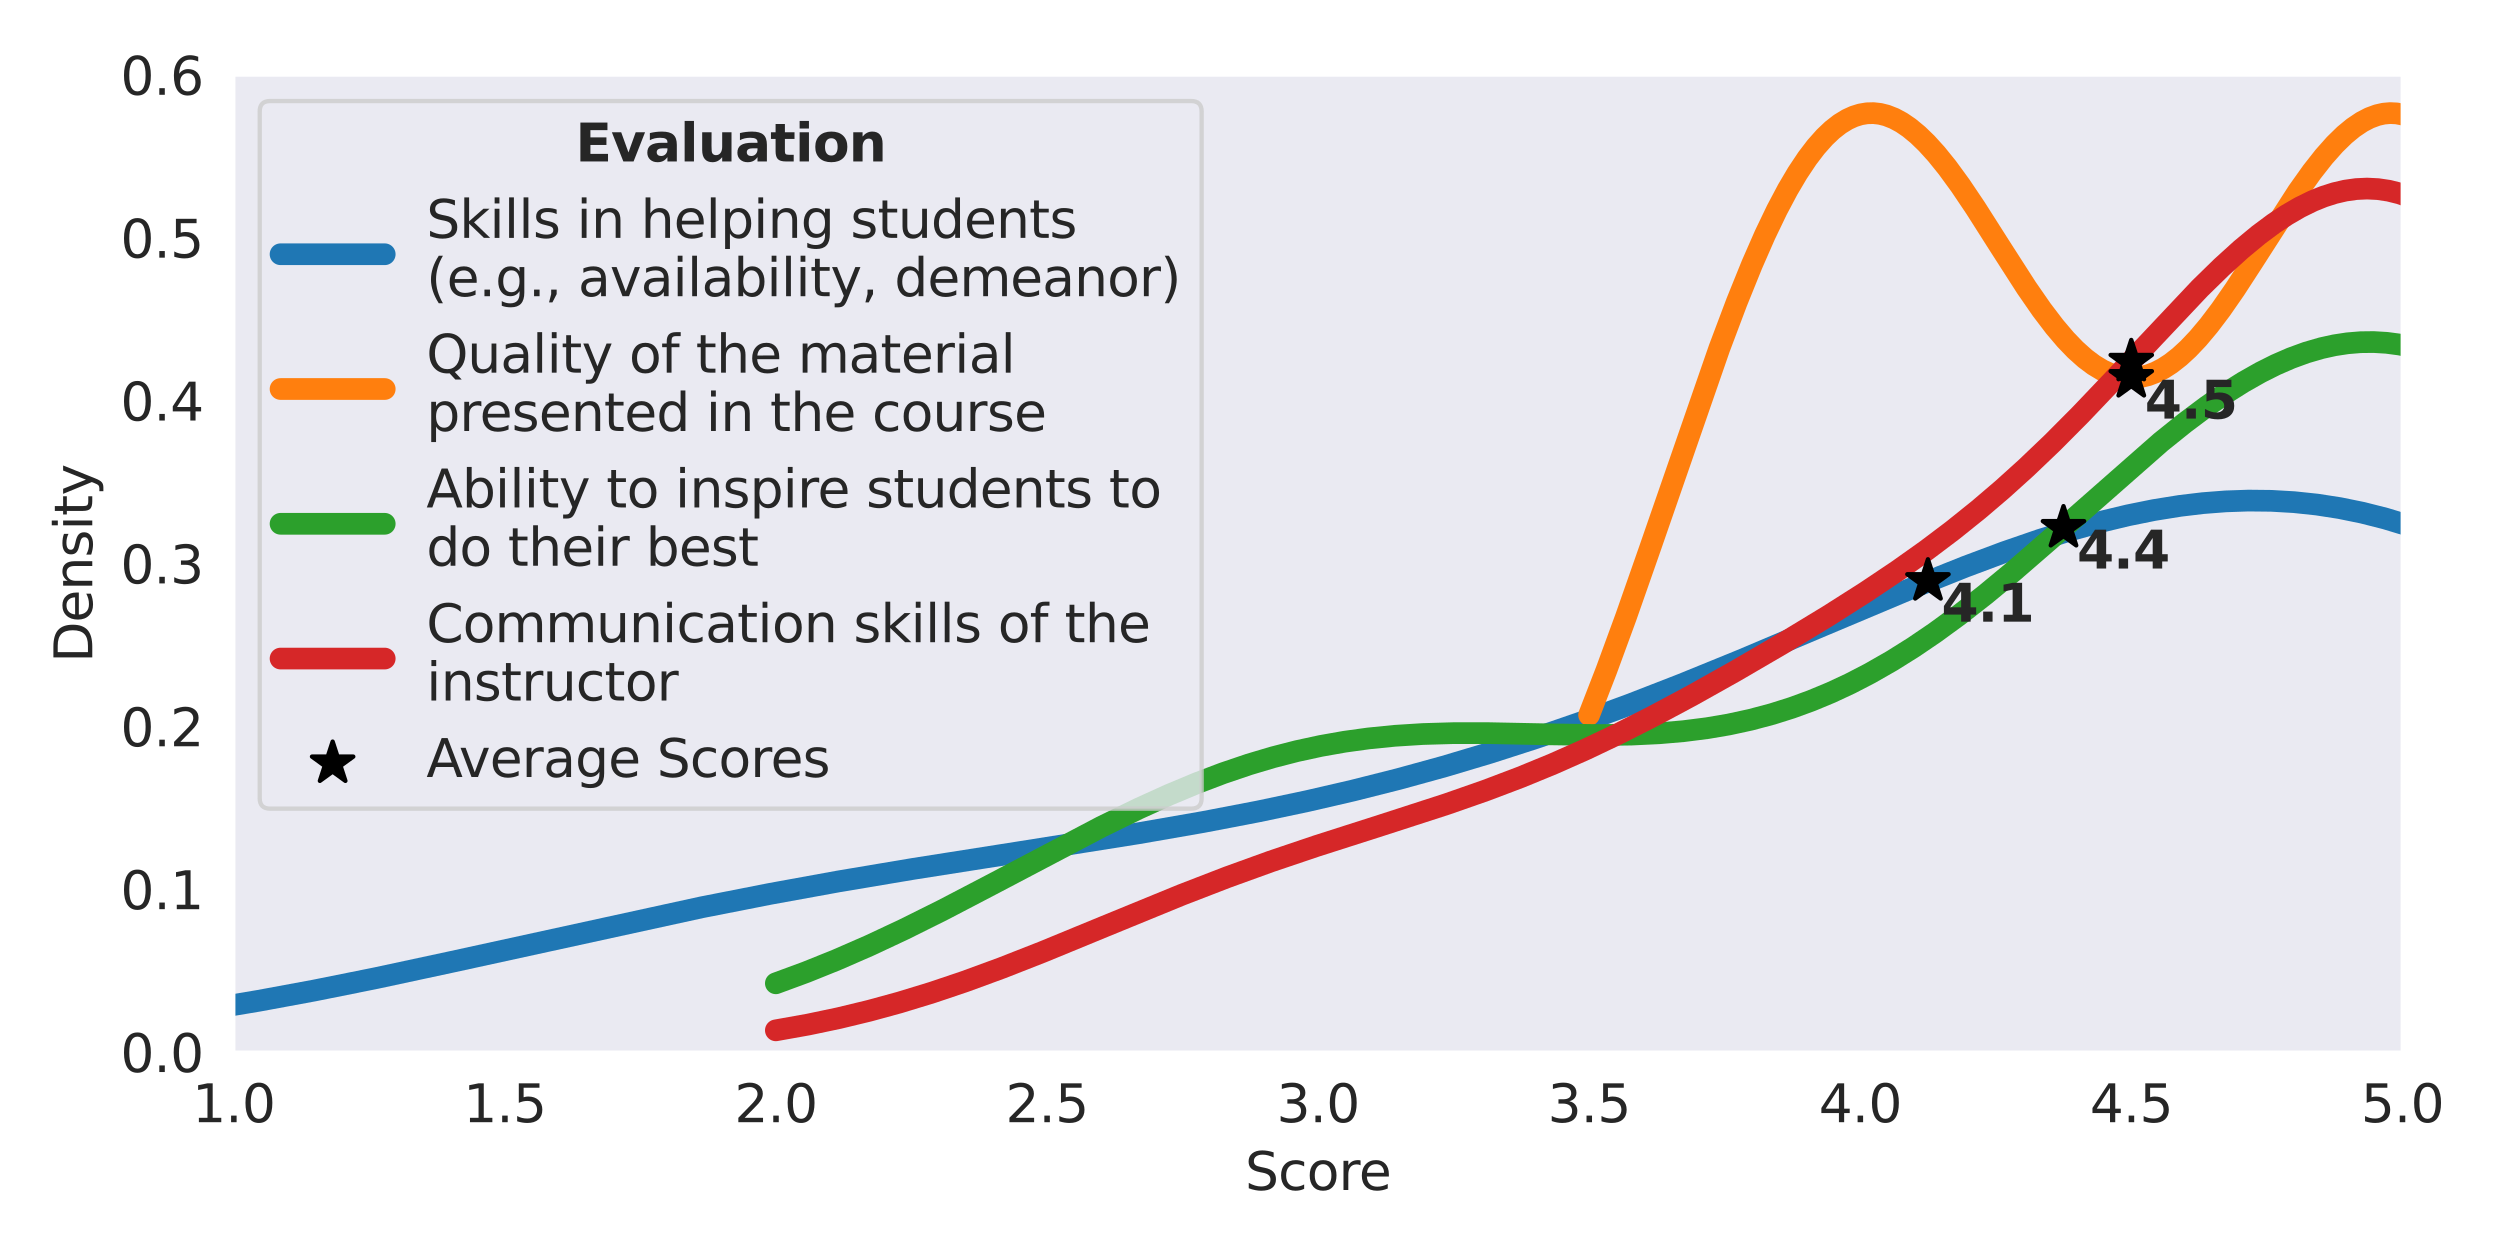 <?xml version="1.0" encoding="utf-8" standalone="no"?>
<!DOCTYPE svg PUBLIC "-//W3C//DTD SVG 1.1//EN"
  "http://www.w3.org/Graphics/SVG/1.1/DTD/svg11.dtd">
<svg xmlns:xlink="http://www.w3.org/1999/xlink" width="576pt" height="288pt" viewBox="0 0 576 288" xmlns="http://www.w3.org/2000/svg" version="1.1">
 <defs>
  <style type="text/css">*{stroke-linejoin: round; stroke-linecap: butt}</style>
 </defs>
 <g id="figure_1">
  <g id="patch_1">
   <path d="M 0 288 
L 576 288 
L 576 0 
L 0 0 
z
" style="fill: #ffffff"/>
  </g>
  <g id="axes_1">
   <g id="patch_2">
    <path d="M 53.84 242.44 
L 553.5 242.44 
L 553.5 17.28 
L 53.84 17.28 
z
" style="fill: #eaeaf2"/>
   </g>
   <g id="line2d_1">
    <path d="M -1 238.465 
L 11.639 237.283 
L 23.643 235.94 
L 35.647 234.375 
L 47.651 232.583 
L 59.654 230.573 
L 72.408 228.216 
L 86.663 225.352 
L 103.919 221.647 
L 161.687 209.038 
L 177.442 205.943 
L 193.197 203.078 
L 210.453 200.179 
L 234.46 196.405 
L 262.219 192 
L 277.224 189.386 
L 289.978 186.94 
L 301.232 184.565 
L 311.735 182.137 
L 322.238 179.485 
L 332.742 176.595 
L 343.245 173.459 
L 353.749 170.077 
L 364.252 166.454 
L 375.506 162.322 
L 387.509 157.658 
L 401.014 152.153 
L 419.77 144.232 
L 441.527 135.077 
L 452.78 130.582 
L 461.783 127.214 
L 470.036 124.368 
L 477.538 122.03 
L 484.29 120.166 
L 490.292 118.726 
L 496.294 117.513 
L 502.296 116.549 
L 507.548 115.923 
L 512.799 115.515 
L 518.051 115.334 
L 523.303 115.391 
L 528.555 115.695 
L 533.806 116.25 
L 539.058 117.063 
L 544.31 118.135 
L 549.561 119.467 
L 554.813 121.058 
L 560.065 122.904 
L 565.316 124.998 
L 570.568 127.332 
L 575.82 129.896 
L 577 130.503 
L 577 130.503 
" clip-path="url(#p5e542a7a51)" style="fill: none; stroke: #1f77b4; stroke-width: 5; stroke-linecap: round"/>
   </g>
   <g id="line2d_2">
    <path d="M 366.127 164.726 
L 370.129 154.401 
L 374.63 142.126 
L 380.132 126.426 
L 396.137 80.251 
L 400.138 69.63 
L 403.64 60.972 
L 406.64 54.128 
L 409.391 48.392 
L 411.892 43.673 
L 414.143 39.859 
L 416.394 36.481 
L 418.394 33.858 
L 420.395 31.605 
L 422.145 29.944 
L 423.896 28.576 
L 425.647 27.504 
L 427.147 26.821 
L 428.648 26.354 
L 430.148 26.102 
L 431.648 26.063 
L 433.149 26.232 
L 434.649 26.605 
L 436.4 27.291 
L 438.151 28.237 
L 439.901 29.432 
L 441.902 31.083 
L 443.902 33.019 
L 446.153 35.505 
L 448.654 38.605 
L 451.655 42.716 
L 455.156 47.918 
L 460.658 56.567 
L 466.91 66.305 
L 470.411 71.36 
L 473.412 75.305 
L 475.913 78.249 
L 478.163 80.589 
L 480.414 82.603 
L 482.415 84.1 
L 484.415 85.303 
L 486.166 86.106 
L 487.916 86.668 
L 489.667 86.986 
L 491.418 87.057 
L 493.168 86.88 
L 494.919 86.457 
L 496.669 85.791 
L 498.42 84.887 
L 500.17 83.752 
L 502.171 82.185 
L 504.172 80.344 
L 506.422 77.97 
L 508.923 74.992 
L 511.674 71.36 
L 514.925 66.679 
L 519.177 60.132 
L 529.43 44.165 
L 532.681 39.596 
L 535.432 36.098 
L 537.933 33.279 
L 540.183 31.083 
L 542.184 29.432 
L 544.185 28.087 
L 545.935 27.177 
L 547.686 26.529 
L 549.186 26.189 
L 550.687 26.055 
L 552.187 26.129 
L 553.688 26.417 
L 555.188 26.92 
L 556.689 27.639 
L 558.439 28.754 
L 560.19 30.164 
L 561.94 31.866 
L 563.691 33.858 
L 565.691 36.481 
L 567.692 39.462 
L 569.943 43.229 
L 572.444 47.899 
L 574.944 53.045 
L 577 57.603 
L 577 57.603 
" clip-path="url(#p5e542a7a51)" style="fill: none; stroke: #ff7f0e; stroke-width: 5; stroke-linecap: round"/>
   </g>
   <g id="line2d_3">
    <path d="M 178.755 226.553 
L 185.757 223.973 
L 192.759 221.152 
L 200.262 217.879 
L 208.264 214.129 
L 217.267 209.645 
L 228.271 203.9 
L 253.779 190.482 
L 262.282 186.328 
L 269.284 183.145 
L 275.786 180.426 
L 281.788 178.149 
L 287.79 176.114 
L 293.292 174.475 
L 298.793 173.058 
L 304.295 171.866 
L 309.797 170.894 
L 315.299 170.135 
L 321.301 169.533 
L 327.803 169.122 
L 334.805 168.916 
L 342.808 168.91 
L 355.312 169.162 
L 368.316 169.36 
L 375.818 169.254 
L 382.32 168.94 
L 387.822 168.468 
L 393.324 167.772 
L 398.325 166.919 
L 403.327 165.835 
L 408.329 164.504 
L 412.83 163.082 
L 417.331 161.439 
L 421.833 159.569 
L 426.334 157.469 
L 430.836 155.137 
L 435.837 152.279 
L 440.839 149.146 
L 445.841 145.749 
L 451.342 141.731 
L 457.344 137.043 
L 463.846 131.663 
L 471.849 124.722 
L 497.857 101.857 
L 503.359 97.434 
L 508.361 93.682 
L 512.862 90.569 
L 516.863 88.047 
L 520.865 85.781 
L 524.366 84.028 
L 527.867 82.507 
L 531.368 81.229 
L 534.869 80.21 
L 537.87 79.549 
L 540.871 79.092 
L 543.872 78.843 
L 546.873 78.807 
L 549.874 78.987 
L 552.875 79.384 
L 555.876 80 
L 558.877 80.835 
L 561.878 81.887 
L 564.879 83.154 
L 567.88 84.633 
L 571.381 86.621 
L 574.882 88.882 
L 577 90.38 
L 577 90.38 
" clip-path="url(#p5e542a7a51)" style="fill: none; stroke: #2ca02c; stroke-width: 5; stroke-linecap: round"/>
   </g>
   <g id="line2d_4">
    <path d="M 178.755 237.389 
L 186.257 236.048 
L 193.26 234.577 
L 200.262 232.886 
L 207.264 230.972 
L 214.767 228.678 
L 222.269 226.149 
L 230.772 223.032 
L 240.275 219.303 
L 254.279 213.537 
L 272.285 206.157 
L 282.788 202.099 
L 292.792 198.479 
L 303.295 194.927 
L 318.3 190.126 
L 333.304 185.266 
L 342.307 182.119 
L 350.31 179.087 
L 357.812 176.005 
L 365.315 172.676 
L 372.817 169.105 
L 380.82 165.05 
L 389.823 160.232 
L 399.826 154.624 
L 410.829 148.207 
L 421.333 141.829 
L 429.835 136.422 
L 437.338 131.392 
L 443.84 126.773 
L 449.842 122.247 
L 455.844 117.431 
L 461.345 112.737 
L 466.847 107.768 
L 472.849 102.037 
L 479.351 95.497 
L 486.854 87.62 
L 506.86 66.412 
L 511.862 61.527 
L 516.363 57.444 
L 520.364 54.13 
L 523.866 51.52 
L 526.866 49.527 
L 529.867 47.782 
L 532.868 46.306 
L 535.369 45.296 
L 537.87 44.496 
L 540.371 43.915 
L 542.872 43.563 
L 545.372 43.447 
L 547.873 43.572 
L 550.374 43.943 
L 552.875 44.565 
L 555.376 45.44 
L 557.876 46.568 
L 560.377 47.949 
L 562.878 49.582 
L 565.379 51.464 
L 567.88 53.59 
L 570.881 56.456 
L 573.882 59.654 
L 577 63.313 
L 577 63.313 
" clip-path="url(#p5e542a7a51)" style="fill: none; stroke: #d62728; stroke-width: 5; stroke-linecap: round"/>
   </g>
   <g id="matplotlib.axis_1">
    <g id="xtick_1">
     <g id="text_1">
      <!-- 1.0 -->
      <g style="fill: #262626" transform="translate(44.298 258.558)scale(0.12 -0.12)">
       <defs>
        <path id="DejaVuSans-31" d="M 794 531 
L 1825 531 
L 1825 4091 
L 703 3866 
L 703 4441 
L 1819 4666 
L 2450 4666 
L 2450 531 
L 3481 531 
L 3481 0 
L 794 0 
L 794 531 
z
" transform="scale(0.016)"/>
        <path id="DejaVuSans-2e" d="M 684 794 
L 1344 794 
L 1344 0 
L 684 0 
L 684 794 
z
" transform="scale(0.016)"/>
        <path id="DejaVuSans-30" d="M 2034 4250 
Q 1547 4250 1301 3770 
Q 1056 3291 1056 2328 
Q 1056 1369 1301 889 
Q 1547 409 2034 409 
Q 2525 409 2770 889 
Q 3016 1369 3016 2328 
Q 3016 3291 2770 3770 
Q 2525 4250 2034 4250 
z
M 2034 4750 
Q 2819 4750 3233 4129 
Q 3647 3509 3647 2328 
Q 3647 1150 3233 529 
Q 2819 -91 2034 -91 
Q 1250 -91 836 529 
Q 422 1150 422 2328 
Q 422 3509 836 4129 
Q 1250 4750 2034 4750 
z
" transform="scale(0.016)"/>
       </defs>
       <use xlink:href="#DejaVuSans-31"/>
       <use xlink:href="#DejaVuSans-2e" x="63.623"/>
       <use xlink:href="#DejaVuSans-30" x="95.41"/>
      </g>
     </g>
    </g>
    <g id="xtick_2">
     <g id="text_2">
      <!-- 1.5 -->
      <g style="fill: #262626" transform="translate(106.756 258.558)scale(0.12 -0.12)">
       <defs>
        <path id="DejaVuSans-35" d="M 691 4666 
L 3169 4666 
L 3169 4134 
L 1269 4134 
L 1269 2991 
Q 1406 3038 1543 3061 
Q 1681 3084 1819 3084 
Q 2600 3084 3056 2656 
Q 3513 2228 3513 1497 
Q 3513 744 3044 326 
Q 2575 -91 1722 -91 
Q 1428 -91 1123 -41 
Q 819 9 494 109 
L 494 744 
Q 775 591 1075 516 
Q 1375 441 1709 441 
Q 2250 441 2565 725 
Q 2881 1009 2881 1497 
Q 2881 1984 2565 2268 
Q 2250 2553 1709 2553 
Q 1456 2553 1204 2497 
Q 953 2441 691 2322 
L 691 4666 
z
" transform="scale(0.016)"/>
       </defs>
       <use xlink:href="#DejaVuSans-31"/>
       <use xlink:href="#DejaVuSans-2e" x="63.623"/>
       <use xlink:href="#DejaVuSans-35" x="95.41"/>
      </g>
     </g>
    </g>
    <g id="xtick_3">
     <g id="text_3">
      <!-- 2.0 -->
      <g style="fill: #262626" transform="translate(169.213 258.558)scale(0.12 -0.12)">
       <defs>
        <path id="DejaVuSans-32" d="M 1228 531 
L 3431 531 
L 3431 0 
L 469 0 
L 469 531 
Q 828 903 1448 1529 
Q 2069 2156 2228 2338 
Q 2531 2678 2651 2914 
Q 2772 3150 2772 3378 
Q 2772 3750 2511 3984 
Q 2250 4219 1831 4219 
Q 1534 4219 1204 4116 
Q 875 4013 500 3803 
L 500 4441 
Q 881 4594 1212 4672 
Q 1544 4750 1819 4750 
Q 2544 4750 2975 4387 
Q 3406 4025 3406 3419 
Q 3406 3131 3298 2873 
Q 3191 2616 2906 2266 
Q 2828 2175 2409 1742 
Q 1991 1309 1228 531 
z
" transform="scale(0.016)"/>
       </defs>
       <use xlink:href="#DejaVuSans-32"/>
       <use xlink:href="#DejaVuSans-2e" x="63.623"/>
       <use xlink:href="#DejaVuSans-30" x="95.41"/>
      </g>
     </g>
    </g>
    <g id="xtick_4">
     <g id="text_4">
      <!-- 2.5 -->
      <g style="fill: #262626" transform="translate(231.671 258.558)scale(0.12 -0.12)">
       <use xlink:href="#DejaVuSans-32"/>
       <use xlink:href="#DejaVuSans-2e" x="63.623"/>
       <use xlink:href="#DejaVuSans-35" x="95.41"/>
      </g>
     </g>
    </g>
    <g id="xtick_5">
     <g id="text_5">
      <!-- 3.0 -->
      <g style="fill: #262626" transform="translate(294.128 258.558)scale(0.12 -0.12)">
       <defs>
        <path id="DejaVuSans-33" d="M 2597 2516 
Q 3050 2419 3304 2112 
Q 3559 1806 3559 1356 
Q 3559 666 3084 287 
Q 2609 -91 1734 -91 
Q 1441 -91 1130 -33 
Q 819 25 488 141 
L 488 750 
Q 750 597 1062 519 
Q 1375 441 1716 441 
Q 2309 441 2620 675 
Q 2931 909 2931 1356 
Q 2931 1769 2642 2001 
Q 2353 2234 1838 2234 
L 1294 2234 
L 1294 2753 
L 1863 2753 
Q 2328 2753 2575 2939 
Q 2822 3125 2822 3475 
Q 2822 3834 2567 4026 
Q 2313 4219 1838 4219 
Q 1578 4219 1281 4162 
Q 984 4106 628 3988 
L 628 4550 
Q 988 4650 1302 4700 
Q 1616 4750 1894 4750 
Q 2613 4750 3031 4423 
Q 3450 4097 3450 3541 
Q 3450 3153 3228 2886 
Q 3006 2619 2597 2516 
z
" transform="scale(0.016)"/>
       </defs>
       <use xlink:href="#DejaVuSans-33"/>
       <use xlink:href="#DejaVuSans-2e" x="63.623"/>
       <use xlink:href="#DejaVuSans-30" x="95.41"/>
      </g>
     </g>
    </g>
    <g id="xtick_6">
     <g id="text_6">
      <!-- 3.5 -->
      <g style="fill: #262626" transform="translate(356.586 258.558)scale(0.12 -0.12)">
       <use xlink:href="#DejaVuSans-33"/>
       <use xlink:href="#DejaVuSans-2e" x="63.623"/>
       <use xlink:href="#DejaVuSans-35" x="95.41"/>
      </g>
     </g>
    </g>
    <g id="xtick_7">
     <g id="text_7">
      <!-- 4.0 -->
      <g style="fill: #262626" transform="translate(419.043 258.558)scale(0.12 -0.12)">
       <defs>
        <path id="DejaVuSans-34" d="M 2419 4116 
L 825 1625 
L 2419 1625 
L 2419 4116 
z
M 2253 4666 
L 3047 4666 
L 3047 1625 
L 3713 1625 
L 3713 1100 
L 3047 1100 
L 3047 0 
L 2419 0 
L 2419 1100 
L 313 1100 
L 313 1709 
L 2253 4666 
z
" transform="scale(0.016)"/>
       </defs>
       <use xlink:href="#DejaVuSans-34"/>
       <use xlink:href="#DejaVuSans-2e" x="63.623"/>
       <use xlink:href="#DejaVuSans-30" x="95.41"/>
      </g>
     </g>
    </g>
    <g id="xtick_8">
     <g id="text_8">
      <!-- 4.5 -->
      <g style="fill: #262626" transform="translate(481.501 258.558)scale(0.12 -0.12)">
       <use xlink:href="#DejaVuSans-34"/>
       <use xlink:href="#DejaVuSans-2e" x="63.623"/>
       <use xlink:href="#DejaVuSans-35" x="95.41"/>
      </g>
     </g>
    </g>
    <g id="xtick_9">
     <g id="text_9">
      <!-- 5.0 -->
      <g style="fill: #262626" transform="translate(543.958 258.558)scale(0.12 -0.12)">
       <use xlink:href="#DejaVuSans-35"/>
       <use xlink:href="#DejaVuSans-2e" x="63.623"/>
       <use xlink:href="#DejaVuSans-30" x="95.41"/>
      </g>
     </g>
    </g>
    <g id="text_10">
     <!-- Score -->
     <g style="fill: #262626" transform="translate(286.867 274.172)scale(0.12 -0.12)">
      <defs>
       <path id="DejaVuSans-53" d="M 3425 4513 
L 3425 3897 
Q 3066 4069 2747 4153 
Q 2428 4238 2131 4238 
Q 1616 4238 1336 4038 
Q 1056 3838 1056 3469 
Q 1056 3159 1242 3001 
Q 1428 2844 1947 2747 
L 2328 2669 
Q 3034 2534 3370 2195 
Q 3706 1856 3706 1288 
Q 3706 609 3251 259 
Q 2797 -91 1919 -91 
Q 1588 -91 1214 -16 
Q 841 59 441 206 
L 441 856 
Q 825 641 1194 531 
Q 1563 422 1919 422 
Q 2459 422 2753 634 
Q 3047 847 3047 1241 
Q 3047 1584 2836 1778 
Q 2625 1972 2144 2069 
L 1759 2144 
Q 1053 2284 737 2584 
Q 422 2884 422 3419 
Q 422 4038 858 4394 
Q 1294 4750 2059 4750 
Q 2388 4750 2728 4690 
Q 3069 4631 3425 4513 
z
" transform="scale(0.016)"/>
       <path id="DejaVuSans-63" d="M 3122 3366 
L 3122 2828 
Q 2878 2963 2633 3030 
Q 2388 3097 2138 3097 
Q 1578 3097 1268 2742 
Q 959 2388 959 1747 
Q 959 1106 1268 751 
Q 1578 397 2138 397 
Q 2388 397 2633 464 
Q 2878 531 3122 666 
L 3122 134 
Q 2881 22 2623 -34 
Q 2366 -91 2075 -91 
Q 1284 -91 818 406 
Q 353 903 353 1747 
Q 353 2603 823 3093 
Q 1294 3584 2113 3584 
Q 2378 3584 2631 3529 
Q 2884 3475 3122 3366 
z
" transform="scale(0.016)"/>
       <path id="DejaVuSans-6f" d="M 1959 3097 
Q 1497 3097 1228 2736 
Q 959 2375 959 1747 
Q 959 1119 1226 758 
Q 1494 397 1959 397 
Q 2419 397 2687 759 
Q 2956 1122 2956 1747 
Q 2956 2369 2687 2733 
Q 2419 3097 1959 3097 
z
M 1959 3584 
Q 2709 3584 3137 3096 
Q 3566 2609 3566 1747 
Q 3566 888 3137 398 
Q 2709 -91 1959 -91 
Q 1206 -91 779 398 
Q 353 888 353 1747 
Q 353 2609 779 3096 
Q 1206 3584 1959 3584 
z
" transform="scale(0.016)"/>
       <path id="DejaVuSans-72" d="M 2631 2963 
Q 2534 3019 2420 3045 
Q 2306 3072 2169 3072 
Q 1681 3072 1420 2755 
Q 1159 2438 1159 1844 
L 1159 0 
L 581 0 
L 581 3500 
L 1159 3500 
L 1159 2956 
Q 1341 3275 1631 3429 
Q 1922 3584 2338 3584 
Q 2397 3584 2469 3576 
Q 2541 3569 2628 3553 
L 2631 2963 
z
" transform="scale(0.016)"/>
       <path id="DejaVuSans-65" d="M 3597 1894 
L 3597 1613 
L 953 1613 
Q 991 1019 1311 708 
Q 1631 397 2203 397 
Q 2534 397 2845 478 
Q 3156 559 3463 722 
L 3463 178 
Q 3153 47 2828 -22 
Q 2503 -91 2169 -91 
Q 1331 -91 842 396 
Q 353 884 353 1716 
Q 353 2575 817 3079 
Q 1281 3584 2069 3584 
Q 2775 3584 3186 3129 
Q 3597 2675 3597 1894 
z
M 3022 2063 
Q 3016 2534 2758 2815 
Q 2500 3097 2075 3097 
Q 1594 3097 1305 2825 
Q 1016 2553 972 2059 
L 3022 2063 
z
" transform="scale(0.016)"/>
      </defs>
      <use xlink:href="#DejaVuSans-53"/>
      <use xlink:href="#DejaVuSans-63" x="63.477"/>
      <use xlink:href="#DejaVuSans-6f" x="118.457"/>
      <use xlink:href="#DejaVuSans-72" x="179.639"/>
      <use xlink:href="#DejaVuSans-65" x="218.502"/>
     </g>
    </g>
   </g>
   <g id="matplotlib.axis_2">
    <g id="ytick_1">
     <g id="text_11">
      <!-- 0.0 -->
      <g style="fill: #262626" transform="translate(27.756 246.999)scale(0.12 -0.12)">
       <use xlink:href="#DejaVuSans-30"/>
       <use xlink:href="#DejaVuSans-2e" x="63.623"/>
       <use xlink:href="#DejaVuSans-30" x="95.41"/>
      </g>
     </g>
    </g>
    <g id="ytick_2">
     <g id="text_12">
      <!-- 0.1 -->
      <g style="fill: #262626" transform="translate(27.756 209.472)scale(0.12 -0.12)">
       <use xlink:href="#DejaVuSans-30"/>
       <use xlink:href="#DejaVuSans-2e" x="63.623"/>
       <use xlink:href="#DejaVuSans-31" x="95.41"/>
      </g>
     </g>
    </g>
    <g id="ytick_3">
     <g id="text_13">
      <!-- 0.2 -->
      <g style="fill: #262626" transform="translate(27.756 171.946)scale(0.12 -0.12)">
       <use xlink:href="#DejaVuSans-30"/>
       <use xlink:href="#DejaVuSans-2e" x="63.623"/>
       <use xlink:href="#DejaVuSans-32" x="95.41"/>
      </g>
     </g>
    </g>
    <g id="ytick_4">
     <g id="text_14">
      <!-- 0.3 -->
      <g style="fill: #262626" transform="translate(27.756 134.419)scale(0.12 -0.12)">
       <use xlink:href="#DejaVuSans-30"/>
       <use xlink:href="#DejaVuSans-2e" x="63.623"/>
       <use xlink:href="#DejaVuSans-33" x="95.41"/>
      </g>
     </g>
    </g>
    <g id="ytick_5">
     <g id="text_15">
      <!-- 0.4 -->
      <g style="fill: #262626" transform="translate(27.756 96.892)scale(0.12 -0.12)">
       <use xlink:href="#DejaVuSans-30"/>
       <use xlink:href="#DejaVuSans-2e" x="63.623"/>
       <use xlink:href="#DejaVuSans-34" x="95.41"/>
      </g>
     </g>
    </g>
    <g id="ytick_6">
     <g id="text_16">
      <!-- 0.5 -->
      <g style="fill: #262626" transform="translate(27.756 59.366)scale(0.12 -0.12)">
       <use xlink:href="#DejaVuSans-30"/>
       <use xlink:href="#DejaVuSans-2e" x="63.623"/>
       <use xlink:href="#DejaVuSans-35" x="95.41"/>
      </g>
     </g>
    </g>
    <g id="ytick_7">
     <g id="text_17">
      <!-- 0.6 -->
      <g style="fill: #262626" transform="translate(27.756 21.839)scale(0.12 -0.12)">
       <defs>
        <path id="DejaVuSans-36" d="M 2113 2584 
Q 1688 2584 1439 2293 
Q 1191 2003 1191 1497 
Q 1191 994 1439 701 
Q 1688 409 2113 409 
Q 2538 409 2786 701 
Q 3034 994 3034 1497 
Q 3034 2003 2786 2293 
Q 2538 2584 2113 2584 
z
M 3366 4563 
L 3366 3988 
Q 3128 4100 2886 4159 
Q 2644 4219 2406 4219 
Q 1781 4219 1451 3797 
Q 1122 3375 1075 2522 
Q 1259 2794 1537 2939 
Q 1816 3084 2150 3084 
Q 2853 3084 3261 2657 
Q 3669 2231 3669 1497 
Q 3669 778 3244 343 
Q 2819 -91 2113 -91 
Q 1303 -91 875 529 
Q 447 1150 447 2328 
Q 447 3434 972 4092 
Q 1497 4750 2381 4750 
Q 2619 4750 2861 4703 
Q 3103 4656 3366 4563 
z
" transform="scale(0.016)"/>
       </defs>
       <use xlink:href="#DejaVuSans-30"/>
       <use xlink:href="#DejaVuSans-2e" x="63.623"/>
       <use xlink:href="#DejaVuSans-36" x="95.41"/>
      </g>
     </g>
    </g>
    <g id="text_18">
     <!-- Density -->
     <g style="fill: #262626" transform="translate(21.261 152.67)rotate(-90)scale(0.12 -0.12)">
      <defs>
       <path id="DejaVuSans-44" d="M 1259 4147 
L 1259 519 
L 2022 519 
Q 2988 519 3436 956 
Q 3884 1394 3884 2338 
Q 3884 3275 3436 3711 
Q 2988 4147 2022 4147 
L 1259 4147 
z
M 628 4666 
L 1925 4666 
Q 3281 4666 3915 4102 
Q 4550 3538 4550 2338 
Q 4550 1131 3912 565 
Q 3275 0 1925 0 
L 628 0 
L 628 4666 
z
" transform="scale(0.016)"/>
       <path id="DejaVuSans-6e" d="M 3513 2113 
L 3513 0 
L 2938 0 
L 2938 2094 
Q 2938 2591 2744 2837 
Q 2550 3084 2163 3084 
Q 1697 3084 1428 2787 
Q 1159 2491 1159 1978 
L 1159 0 
L 581 0 
L 581 3500 
L 1159 3500 
L 1159 2956 
Q 1366 3272 1645 3428 
Q 1925 3584 2291 3584 
Q 2894 3584 3203 3211 
Q 3513 2838 3513 2113 
z
" transform="scale(0.016)"/>
       <path id="DejaVuSans-73" d="M 2834 3397 
L 2834 2853 
Q 2591 2978 2328 3040 
Q 2066 3103 1784 3103 
Q 1356 3103 1142 2972 
Q 928 2841 928 2578 
Q 928 2378 1081 2264 
Q 1234 2150 1697 2047 
L 1894 2003 
Q 2506 1872 2764 1633 
Q 3022 1394 3022 966 
Q 3022 478 2636 193 
Q 2250 -91 1575 -91 
Q 1294 -91 989 -36 
Q 684 19 347 128 
L 347 722 
Q 666 556 975 473 
Q 1284 391 1588 391 
Q 1994 391 2212 530 
Q 2431 669 2431 922 
Q 2431 1156 2273 1281 
Q 2116 1406 1581 1522 
L 1381 1569 
Q 847 1681 609 1914 
Q 372 2147 372 2553 
Q 372 3047 722 3315 
Q 1072 3584 1716 3584 
Q 2034 3584 2315 3537 
Q 2597 3491 2834 3397 
z
" transform="scale(0.016)"/>
       <path id="DejaVuSans-69" d="M 603 3500 
L 1178 3500 
L 1178 0 
L 603 0 
L 603 3500 
z
M 603 4863 
L 1178 4863 
L 1178 4134 
L 603 4134 
L 603 4863 
z
" transform="scale(0.016)"/>
       <path id="DejaVuSans-74" d="M 1172 4494 
L 1172 3500 
L 2356 3500 
L 2356 3053 
L 1172 3053 
L 1172 1153 
Q 1172 725 1289 603 
Q 1406 481 1766 481 
L 2356 481 
L 2356 0 
L 1766 0 
Q 1100 0 847 248 
Q 594 497 594 1153 
L 594 3053 
L 172 3053 
L 172 3500 
L 594 3500 
L 594 4494 
L 1172 4494 
z
" transform="scale(0.016)"/>
       <path id="DejaVuSans-79" d="M 2059 -325 
Q 1816 -950 1584 -1140 
Q 1353 -1331 966 -1331 
L 506 -1331 
L 506 -850 
L 844 -850 
Q 1081 -850 1212 -737 
Q 1344 -625 1503 -206 
L 1606 56 
L 191 3500 
L 800 3500 
L 1894 763 
L 2988 3500 
L 3597 3500 
L 2059 -325 
z
" transform="scale(0.016)"/>
      </defs>
      <use xlink:href="#DejaVuSans-44"/>
      <use xlink:href="#DejaVuSans-65" x="77.002"/>
      <use xlink:href="#DejaVuSans-6e" x="138.525"/>
      <use xlink:href="#DejaVuSans-73" x="201.904"/>
      <use xlink:href="#DejaVuSans-69" x="254.004"/>
      <use xlink:href="#DejaVuSans-74" x="281.787"/>
      <use xlink:href="#DejaVuSans-79" x="320.996"/>
     </g>
    </g>
   </g>
   <g id="text_19">
    <!-- 4.1 -->
    <g style="fill: #262626" transform="translate(447.322 143.236)scale(0.12 -0.12)">
     <defs>
      <path id="DejaVuSans-Bold-34" d="M 2356 3675 
L 1038 1722 
L 2356 1722 
L 2356 3675 
z
M 2156 4666 
L 3494 4666 
L 3494 1722 
L 4159 1722 
L 4159 850 
L 3494 850 
L 3494 0 
L 2356 0 
L 2356 850 
L 288 850 
L 288 1881 
L 2156 4666 
z
" transform="scale(0.016)"/>
      <path id="DejaVuSans-Bold-2e" d="M 653 1209 
L 1778 1209 
L 1778 0 
L 653 0 
L 653 1209 
z
" transform="scale(0.016)"/>
      <path id="DejaVuSans-Bold-31" d="M 750 831 
L 1813 831 
L 1813 3847 
L 722 3622 
L 722 4441 
L 1806 4666 
L 2950 4666 
L 2950 831 
L 4013 831 
L 4013 0 
L 750 0 
L 750 831 
z
" transform="scale(0.016)"/>
     </defs>
     <use xlink:href="#DejaVuSans-Bold-34"/>
     <use xlink:href="#DejaVuSans-Bold-2e" x="69.58"/>
     <use xlink:href="#DejaVuSans-Bold-31" x="107.568"/>
    </g>
   </g>
   <g id="PathCollection_1">
    <defs>
     <path id="md6d3c2fb5c" d="M 0 -5 
L -1.123 -1.545 
L -4.755 -1.545 
L -1.816 0.59 
L -2.939 4.045 
L -0 1.91 
L 2.939 4.045 
L 1.816 0.59 
L 4.755 -1.545 
L 1.123 -1.545 
z
" style="stroke: #000000"/>
    </defs>
    <g clip-path="url(#p5e542a7a51)">
     <use xlink:href="#md6d3c2fb5c" x="444.199" y="133.854" style="stroke: #000000"/>
    </g>
   </g>
   <g id="text_20">
    <!-- 4.5 -->
    <g style="fill: #262626" transform="translate(494.165 96.444)scale(0.12 -0.12)">
     <defs>
      <path id="DejaVuSans-Bold-35" d="M 678 4666 
L 3669 4666 
L 3669 3781 
L 1638 3781 
L 1638 3059 
Q 1775 3097 1914 3117 
Q 2053 3138 2203 3138 
Q 3056 3138 3531 2711 
Q 4006 2284 4006 1522 
Q 4006 766 3489 337 
Q 2972 -91 2053 -91 
Q 1656 -91 1267 -14 
Q 878 63 494 219 
L 494 1166 
Q 875 947 1217 837 
Q 1559 728 1863 728 
Q 2300 728 2551 942 
Q 2803 1156 2803 1522 
Q 2803 1891 2551 2103 
Q 2300 2316 1863 2316 
Q 1603 2316 1309 2248 
Q 1016 2181 678 2041 
L 678 4666 
z
" transform="scale(0.016)"/>
     </defs>
     <use xlink:href="#DejaVuSans-Bold-34"/>
     <use xlink:href="#DejaVuSans-Bold-2e" x="69.58"/>
     <use xlink:href="#DejaVuSans-Bold-35" x="107.568"/>
    </g>
   </g>
   <g id="PathCollection_2">
    <g clip-path="url(#p5e542a7a51)">
     <use xlink:href="#md6d3c2fb5c" x="491.043" y="87.062" style="stroke: #000000"/>
    </g>
   </g>
   <g id="text_21">
    <!-- 4.4 -->
    <g style="fill: #262626" transform="translate(478.551 130.995)scale(0.12 -0.12)">
     <use xlink:href="#DejaVuSans-Bold-34"/>
     <use xlink:href="#DejaVuSans-Bold-2e" x="69.58"/>
     <use xlink:href="#DejaVuSans-Bold-34" x="107.568"/>
    </g>
   </g>
   <g id="PathCollection_3">
    <g clip-path="url(#p5e542a7a51)">
     <use xlink:href="#md6d3c2fb5c" x="475.428" y="121.613" style="stroke: #000000"/>
    </g>
   </g>
   <g id="PathCollection_4">
    <g clip-path="url(#p5e542a7a51)">
     <use xlink:href="#md6d3c2fb5c" x="491.043" y="83.329" style="stroke: #000000"/>
    </g>
   </g>
   <g id="patch_3">
    <path d="M 53.84 242.44 
L 53.84 17.28 
" style="fill: none; stroke: #ffffff; stroke-width: 0.8; stroke-linejoin: miter; stroke-linecap: square"/>
   </g>
   <g id="patch_4">
    <path d="M 553.5 242.44 
L 553.5 17.28 
" style="fill: none; stroke: #ffffff; stroke-width: 0.8; stroke-linejoin: miter; stroke-linecap: square"/>
   </g>
   <g id="patch_5">
    <path d="M 53.84 242.44 
L 553.5 242.44 
" style="fill: none; stroke: #ffffff; stroke-width: 0.8; stroke-linejoin: miter; stroke-linecap: square"/>
   </g>
   <g id="patch_6">
    <path d="M 53.84 17.28 
L 553.5 17.28 
" style="fill: none; stroke: #ffffff; stroke-width: 0.8; stroke-linejoin: miter; stroke-linecap: square"/>
   </g>
   <g id="legend_1">
    <g id="patch_7">
     <path d="M 62.24 186.312 
L 274.454 186.312 
Q 276.854 186.312 276.854 183.912 
L 276.854 25.68 
Q 276.854 23.28 274.454 23.28 
L 62.24 23.28 
Q 59.84 23.28 59.84 25.68 
L 59.84 183.912 
Q 59.84 186.312 62.24 186.312 
z
" style="fill: #eaeaf2; opacity: 0.8; stroke: #cccccc; stroke-linejoin: miter"/>
    </g>
    <g id="text_22">
     <!-- Evaluation -->
     <g style="fill: #262626" transform="translate(132.593 37.198)scale(0.12 -0.12)">
      <defs>
       <path id="DejaVuSans-Bold-45" d="M 588 4666 
L 3834 4666 
L 3834 3756 
L 1791 3756 
L 1791 2888 
L 3713 2888 
L 3713 1978 
L 1791 1978 
L 1791 909 
L 3903 909 
L 3903 0 
L 588 0 
L 588 4666 
z
" transform="scale(0.016)"/>
       <path id="DejaVuSans-Bold-76" d="M 97 3500 
L 1216 3500 
L 2088 1081 
L 2956 3500 
L 4078 3500 
L 2700 0 
L 1472 0 
L 97 3500 
z
" transform="scale(0.016)"/>
       <path id="DejaVuSans-Bold-61" d="M 2106 1575 
Q 1756 1575 1579 1456 
Q 1403 1338 1403 1106 
Q 1403 894 1545 773 
Q 1688 653 1941 653 
Q 2256 653 2472 879 
Q 2688 1106 2688 1447 
L 2688 1575 
L 2106 1575 
z
M 3816 1997 
L 3816 0 
L 2688 0 
L 2688 519 
Q 2463 200 2181 54 
Q 1900 -91 1497 -91 
Q 953 -91 614 226 
Q 275 544 275 1050 
Q 275 1666 698 1953 
Q 1122 2241 2028 2241 
L 2688 2241 
L 2688 2328 
Q 2688 2594 2478 2717 
Q 2269 2841 1825 2841 
Q 1466 2841 1156 2769 
Q 847 2697 581 2553 
L 581 3406 
Q 941 3494 1303 3539 
Q 1666 3584 2028 3584 
Q 2975 3584 3395 3211 
Q 3816 2838 3816 1997 
z
" transform="scale(0.016)"/>
       <path id="DejaVuSans-Bold-6c" d="M 538 4863 
L 1656 4863 
L 1656 0 
L 538 0 
L 538 4863 
z
" transform="scale(0.016)"/>
       <path id="DejaVuSans-Bold-75" d="M 500 1363 
L 500 3500 
L 1625 3500 
L 1625 3150 
Q 1625 2866 1622 2436 
Q 1619 2006 1619 1863 
Q 1619 1441 1641 1255 
Q 1663 1069 1716 984 
Q 1784 875 1895 815 
Q 2006 756 2150 756 
Q 2500 756 2700 1025 
Q 2900 1294 2900 1772 
L 2900 3500 
L 4019 3500 
L 4019 0 
L 2900 0 
L 2900 506 
Q 2647 200 2364 54 
Q 2081 -91 1741 -91 
Q 1134 -91 817 281 
Q 500 653 500 1363 
z
" transform="scale(0.016)"/>
       <path id="DejaVuSans-Bold-74" d="M 1759 4494 
L 1759 3500 
L 2913 3500 
L 2913 2700 
L 1759 2700 
L 1759 1216 
Q 1759 972 1856 886 
Q 1953 800 2241 800 
L 2816 800 
L 2816 0 
L 1856 0 
Q 1194 0 917 276 
Q 641 553 641 1216 
L 641 2700 
L 84 2700 
L 84 3500 
L 641 3500 
L 641 4494 
L 1759 4494 
z
" transform="scale(0.016)"/>
       <path id="DejaVuSans-Bold-69" d="M 538 3500 
L 1656 3500 
L 1656 0 
L 538 0 
L 538 3500 
z
M 538 4863 
L 1656 4863 
L 1656 3950 
L 538 3950 
L 538 4863 
z
" transform="scale(0.016)"/>
       <path id="DejaVuSans-Bold-6f" d="M 2203 2784 
Q 1831 2784 1636 2517 
Q 1441 2250 1441 1747 
Q 1441 1244 1636 976 
Q 1831 709 2203 709 
Q 2569 709 2762 976 
Q 2956 1244 2956 1747 
Q 2956 2250 2762 2517 
Q 2569 2784 2203 2784 
z
M 2203 3584 
Q 3106 3584 3614 3096 
Q 4122 2609 4122 1747 
Q 4122 884 3614 396 
Q 3106 -91 2203 -91 
Q 1297 -91 786 396 
Q 275 884 275 1747 
Q 275 2609 786 3096 
Q 1297 3584 2203 3584 
z
" transform="scale(0.016)"/>
       <path id="DejaVuSans-Bold-6e" d="M 4056 2131 
L 4056 0 
L 2931 0 
L 2931 347 
L 2931 1631 
Q 2931 2084 2911 2256 
Q 2891 2428 2841 2509 
Q 2775 2619 2662 2680 
Q 2550 2741 2406 2741 
Q 2056 2741 1856 2470 
Q 1656 2200 1656 1722 
L 1656 0 
L 538 0 
L 538 3500 
L 1656 3500 
L 1656 2988 
Q 1909 3294 2193 3439 
Q 2478 3584 2822 3584 
Q 3428 3584 3742 3212 
Q 4056 2841 4056 2131 
z
" transform="scale(0.016)"/>
      </defs>
      <use xlink:href="#DejaVuSans-Bold-45"/>
      <use xlink:href="#DejaVuSans-Bold-76" x="68.311"/>
      <use xlink:href="#DejaVuSans-Bold-61" x="133.496"/>
      <use xlink:href="#DejaVuSans-Bold-6c" x="200.977"/>
      <use xlink:href="#DejaVuSans-Bold-75" x="235.254"/>
      <use xlink:href="#DejaVuSans-Bold-61" x="306.445"/>
      <use xlink:href="#DejaVuSans-Bold-74" x="373.926"/>
      <use xlink:href="#DejaVuSans-Bold-69" x="421.729"/>
      <use xlink:href="#DejaVuSans-Bold-6f" x="456.006"/>
      <use xlink:href="#DejaVuSans-Bold-6e" x="524.707"/>
     </g>
    </g>
    <g id="line2d_5">
     <path d="M 64.64 58.578 
L 76.64 58.578 
L 88.64 58.578 
" style="fill: none; stroke: #1f77b4; stroke-width: 5; stroke-linecap: round"/>
    </g>
    <g id="text_23">
     <!-- Skills in helping students -->
     <g style="fill: #262626" transform="translate(98.24 54.812)scale(0.12 -0.12)">
      <defs>
       <path id="DejaVuSans-6b" d="M 581 4863 
L 1159 4863 
L 1159 1991 
L 2875 3500 
L 3609 3500 
L 1753 1863 
L 3688 0 
L 2938 0 
L 1159 1709 
L 1159 0 
L 581 0 
L 581 4863 
z
" transform="scale(0.016)"/>
       <path id="DejaVuSans-6c" d="M 603 4863 
L 1178 4863 
L 1178 0 
L 603 0 
L 603 4863 
z
" transform="scale(0.016)"/>
       <path id="DejaVuSans-20" transform="scale(0.016)"/>
       <path id="DejaVuSans-68" d="M 3513 2113 
L 3513 0 
L 2938 0 
L 2938 2094 
Q 2938 2591 2744 2837 
Q 2550 3084 2163 3084 
Q 1697 3084 1428 2787 
Q 1159 2491 1159 1978 
L 1159 0 
L 581 0 
L 581 4863 
L 1159 4863 
L 1159 2956 
Q 1366 3272 1645 3428 
Q 1925 3584 2291 3584 
Q 2894 3584 3203 3211 
Q 3513 2838 3513 2113 
z
" transform="scale(0.016)"/>
       <path id="DejaVuSans-70" d="M 1159 525 
L 1159 -1331 
L 581 -1331 
L 581 3500 
L 1159 3500 
L 1159 2969 
Q 1341 3281 1617 3432 
Q 1894 3584 2278 3584 
Q 2916 3584 3314 3078 
Q 3713 2572 3713 1747 
Q 3713 922 3314 415 
Q 2916 -91 2278 -91 
Q 1894 -91 1617 61 
Q 1341 213 1159 525 
z
M 3116 1747 
Q 3116 2381 2855 2742 
Q 2594 3103 2138 3103 
Q 1681 3103 1420 2742 
Q 1159 2381 1159 1747 
Q 1159 1113 1420 752 
Q 1681 391 2138 391 
Q 2594 391 2855 752 
Q 3116 1113 3116 1747 
z
" transform="scale(0.016)"/>
       <path id="DejaVuSans-67" d="M 2906 1791 
Q 2906 2416 2648 2759 
Q 2391 3103 1925 3103 
Q 1463 3103 1205 2759 
Q 947 2416 947 1791 
Q 947 1169 1205 825 
Q 1463 481 1925 481 
Q 2391 481 2648 825 
Q 2906 1169 2906 1791 
z
M 3481 434 
Q 3481 -459 3084 -895 
Q 2688 -1331 1869 -1331 
Q 1566 -1331 1297 -1286 
Q 1028 -1241 775 -1147 
L 775 -588 
Q 1028 -725 1275 -790 
Q 1522 -856 1778 -856 
Q 2344 -856 2625 -561 
Q 2906 -266 2906 331 
L 2906 616 
Q 2728 306 2450 153 
Q 2172 0 1784 0 
Q 1141 0 747 490 
Q 353 981 353 1791 
Q 353 2603 747 3093 
Q 1141 3584 1784 3584 
Q 2172 3584 2450 3431 
Q 2728 3278 2906 2969 
L 2906 3500 
L 3481 3500 
L 3481 434 
z
" transform="scale(0.016)"/>
       <path id="DejaVuSans-75" d="M 544 1381 
L 544 3500 
L 1119 3500 
L 1119 1403 
Q 1119 906 1312 657 
Q 1506 409 1894 409 
Q 2359 409 2629 706 
Q 2900 1003 2900 1516 
L 2900 3500 
L 3475 3500 
L 3475 0 
L 2900 0 
L 2900 538 
Q 2691 219 2414 64 
Q 2138 -91 1772 -91 
Q 1169 -91 856 284 
Q 544 659 544 1381 
z
M 1991 3584 
L 1991 3584 
z
" transform="scale(0.016)"/>
       <path id="DejaVuSans-64" d="M 2906 2969 
L 2906 4863 
L 3481 4863 
L 3481 0 
L 2906 0 
L 2906 525 
Q 2725 213 2448 61 
Q 2172 -91 1784 -91 
Q 1150 -91 751 415 
Q 353 922 353 1747 
Q 353 2572 751 3078 
Q 1150 3584 1784 3584 
Q 2172 3584 2448 3432 
Q 2725 3281 2906 2969 
z
M 947 1747 
Q 947 1113 1208 752 
Q 1469 391 1925 391 
Q 2381 391 2643 752 
Q 2906 1113 2906 1747 
Q 2906 2381 2643 2742 
Q 2381 3103 1925 3103 
Q 1469 3103 1208 2742 
Q 947 2381 947 1747 
z
" transform="scale(0.016)"/>
      </defs>
      <use xlink:href="#DejaVuSans-53"/>
      <use xlink:href="#DejaVuSans-6b" x="63.477"/>
      <use xlink:href="#DejaVuSans-69" x="121.387"/>
      <use xlink:href="#DejaVuSans-6c" x="149.17"/>
      <use xlink:href="#DejaVuSans-6c" x="176.953"/>
      <use xlink:href="#DejaVuSans-73" x="204.736"/>
      <use xlink:href="#DejaVuSans-20" x="256.836"/>
      <use xlink:href="#DejaVuSans-69" x="288.623"/>
      <use xlink:href="#DejaVuSans-6e" x="316.406"/>
      <use xlink:href="#DejaVuSans-20" x="379.785"/>
      <use xlink:href="#DejaVuSans-68" x="411.572"/>
      <use xlink:href="#DejaVuSans-65" x="474.951"/>
      <use xlink:href="#DejaVuSans-6c" x="536.475"/>
      <use xlink:href="#DejaVuSans-70" x="564.258"/>
      <use xlink:href="#DejaVuSans-69" x="627.734"/>
      <use xlink:href="#DejaVuSans-6e" x="655.518"/>
      <use xlink:href="#DejaVuSans-67" x="718.896"/>
      <use xlink:href="#DejaVuSans-20" x="782.373"/>
      <use xlink:href="#DejaVuSans-73" x="814.16"/>
      <use xlink:href="#DejaVuSans-74" x="866.26"/>
      <use xlink:href="#DejaVuSans-75" x="905.469"/>
      <use xlink:href="#DejaVuSans-64" x="968.848"/>
      <use xlink:href="#DejaVuSans-65" x="1032.324"/>
      <use xlink:href="#DejaVuSans-6e" x="1093.848"/>
      <use xlink:href="#DejaVuSans-74" x="1157.227"/>
      <use xlink:href="#DejaVuSans-73" x="1196.436"/>
     </g>
     <!-- (e.g., availability, demeanor) -->
     <g style="fill: #262626" transform="translate(98.24 68.249)scale(0.12 -0.12)">
      <defs>
       <path id="DejaVuSans-28" d="M 1984 4856 
Q 1566 4138 1362 3434 
Q 1159 2731 1159 2009 
Q 1159 1288 1364 580 
Q 1569 -128 1984 -844 
L 1484 -844 
Q 1016 -109 783 600 
Q 550 1309 550 2009 
Q 550 2706 781 3412 
Q 1013 4119 1484 4856 
L 1984 4856 
z
" transform="scale(0.016)"/>
       <path id="DejaVuSans-2c" d="M 750 794 
L 1409 794 
L 1409 256 
L 897 -744 
L 494 -744 
L 750 256 
L 750 794 
z
" transform="scale(0.016)"/>
       <path id="DejaVuSans-61" d="M 2194 1759 
Q 1497 1759 1228 1600 
Q 959 1441 959 1056 
Q 959 750 1161 570 
Q 1363 391 1709 391 
Q 2188 391 2477 730 
Q 2766 1069 2766 1631 
L 2766 1759 
L 2194 1759 
z
M 3341 1997 
L 3341 0 
L 2766 0 
L 2766 531 
Q 2569 213 2275 61 
Q 1981 -91 1556 -91 
Q 1019 -91 701 211 
Q 384 513 384 1019 
Q 384 1609 779 1909 
Q 1175 2209 1959 2209 
L 2766 2209 
L 2766 2266 
Q 2766 2663 2505 2880 
Q 2244 3097 1772 3097 
Q 1472 3097 1187 3025 
Q 903 2953 641 2809 
L 641 3341 
Q 956 3463 1253 3523 
Q 1550 3584 1831 3584 
Q 2591 3584 2966 3190 
Q 3341 2797 3341 1997 
z
" transform="scale(0.016)"/>
       <path id="DejaVuSans-76" d="M 191 3500 
L 800 3500 
L 1894 563 
L 2988 3500 
L 3597 3500 
L 2284 0 
L 1503 0 
L 191 3500 
z
" transform="scale(0.016)"/>
       <path id="DejaVuSans-62" d="M 3116 1747 
Q 3116 2381 2855 2742 
Q 2594 3103 2138 3103 
Q 1681 3103 1420 2742 
Q 1159 2381 1159 1747 
Q 1159 1113 1420 752 
Q 1681 391 2138 391 
Q 2594 391 2855 752 
Q 3116 1113 3116 1747 
z
M 1159 2969 
Q 1341 3281 1617 3432 
Q 1894 3584 2278 3584 
Q 2916 3584 3314 3078 
Q 3713 2572 3713 1747 
Q 3713 922 3314 415 
Q 2916 -91 2278 -91 
Q 1894 -91 1617 61 
Q 1341 213 1159 525 
L 1159 0 
L 581 0 
L 581 4863 
L 1159 4863 
L 1159 2969 
z
" transform="scale(0.016)"/>
       <path id="DejaVuSans-6d" d="M 3328 2828 
Q 3544 3216 3844 3400 
Q 4144 3584 4550 3584 
Q 5097 3584 5394 3201 
Q 5691 2819 5691 2113 
L 5691 0 
L 5113 0 
L 5113 2094 
Q 5113 2597 4934 2840 
Q 4756 3084 4391 3084 
Q 3944 3084 3684 2787 
Q 3425 2491 3425 1978 
L 3425 0 
L 2847 0 
L 2847 2094 
Q 2847 2600 2669 2842 
Q 2491 3084 2119 3084 
Q 1678 3084 1418 2786 
Q 1159 2488 1159 1978 
L 1159 0 
L 581 0 
L 581 3500 
L 1159 3500 
L 1159 2956 
Q 1356 3278 1631 3431 
Q 1906 3584 2284 3584 
Q 2666 3584 2933 3390 
Q 3200 3197 3328 2828 
z
" transform="scale(0.016)"/>
       <path id="DejaVuSans-29" d="M 513 4856 
L 1013 4856 
Q 1481 4119 1714 3412 
Q 1947 2706 1947 2009 
Q 1947 1309 1714 600 
Q 1481 -109 1013 -844 
L 513 -844 
Q 928 -128 1133 580 
Q 1338 1288 1338 2009 
Q 1338 2731 1133 3434 
Q 928 4138 513 4856 
z
" transform="scale(0.016)"/>
      </defs>
      <use xlink:href="#DejaVuSans-28"/>
      <use xlink:href="#DejaVuSans-65" x="39.014"/>
      <use xlink:href="#DejaVuSans-2e" x="100.537"/>
      <use xlink:href="#DejaVuSans-67" x="132.324"/>
      <use xlink:href="#DejaVuSans-2e" x="195.801"/>
      <use xlink:href="#DejaVuSans-2c" x="227.588"/>
      <use xlink:href="#DejaVuSans-20" x="259.375"/>
      <use xlink:href="#DejaVuSans-61" x="291.162"/>
      <use xlink:href="#DejaVuSans-76" x="352.441"/>
      <use xlink:href="#DejaVuSans-61" x="411.621"/>
      <use xlink:href="#DejaVuSans-69" x="472.9"/>
      <use xlink:href="#DejaVuSans-6c" x="500.684"/>
      <use xlink:href="#DejaVuSans-61" x="528.467"/>
      <use xlink:href="#DejaVuSans-62" x="589.746"/>
      <use xlink:href="#DejaVuSans-69" x="653.223"/>
      <use xlink:href="#DejaVuSans-6c" x="681.006"/>
      <use xlink:href="#DejaVuSans-69" x="708.789"/>
      <use xlink:href="#DejaVuSans-74" x="736.572"/>
      <use xlink:href="#DejaVuSans-79" x="775.781"/>
      <use xlink:href="#DejaVuSans-2c" x="834.961"/>
      <use xlink:href="#DejaVuSans-20" x="866.748"/>
      <use xlink:href="#DejaVuSans-64" x="898.535"/>
      <use xlink:href="#DejaVuSans-65" x="962.012"/>
      <use xlink:href="#DejaVuSans-6d" x="1023.535"/>
      <use xlink:href="#DejaVuSans-65" x="1120.947"/>
      <use xlink:href="#DejaVuSans-61" x="1182.471"/>
      <use xlink:href="#DejaVuSans-6e" x="1243.75"/>
      <use xlink:href="#DejaVuSans-6f" x="1307.129"/>
      <use xlink:href="#DejaVuSans-72" x="1368.311"/>
      <use xlink:href="#DejaVuSans-29" x="1409.424"/>
     </g>
    </g>
    <g id="line2d_6">
     <path d="M 64.64 89.629 
L 76.64 89.629 
L 88.64 89.629 
" style="fill: none; stroke: #ff7f0e; stroke-width: 5; stroke-linecap: round"/>
    </g>
    <g id="text_24">
     <!-- Quality of the material -->
     <g style="fill: #262626" transform="translate(98.24 85.863)scale(0.12 -0.12)">
      <defs>
       <path id="DejaVuSans-51" d="M 2522 4238 
Q 1834 4238 1429 3725 
Q 1025 3213 1025 2328 
Q 1025 1447 1429 934 
Q 1834 422 2522 422 
Q 3209 422 3611 934 
Q 4013 1447 4013 2328 
Q 4013 3213 3611 3725 
Q 3209 4238 2522 4238 
z
M 3406 84 
L 4238 -825 
L 3475 -825 
L 2784 -78 
Q 2681 -84 2626 -87 
Q 2572 -91 2522 -91 
Q 1538 -91 948 567 
Q 359 1225 359 2328 
Q 359 3434 948 4092 
Q 1538 4750 2522 4750 
Q 3503 4750 4090 4092 
Q 4678 3434 4678 2328 
Q 4678 1516 4351 937 
Q 4025 359 3406 84 
z
" transform="scale(0.016)"/>
       <path id="DejaVuSans-66" d="M 2375 4863 
L 2375 4384 
L 1825 4384 
Q 1516 4384 1395 4259 
Q 1275 4134 1275 3809 
L 1275 3500 
L 2222 3500 
L 2222 3053 
L 1275 3053 
L 1275 0 
L 697 0 
L 697 3053 
L 147 3053 
L 147 3500 
L 697 3500 
L 697 3744 
Q 697 4328 969 4595 
Q 1241 4863 1831 4863 
L 2375 4863 
z
" transform="scale(0.016)"/>
      </defs>
      <use xlink:href="#DejaVuSans-51"/>
      <use xlink:href="#DejaVuSans-75" x="78.711"/>
      <use xlink:href="#DejaVuSans-61" x="142.09"/>
      <use xlink:href="#DejaVuSans-6c" x="203.369"/>
      <use xlink:href="#DejaVuSans-69" x="231.152"/>
      <use xlink:href="#DejaVuSans-74" x="258.936"/>
      <use xlink:href="#DejaVuSans-79" x="298.145"/>
      <use xlink:href="#DejaVuSans-20" x="357.324"/>
      <use xlink:href="#DejaVuSans-6f" x="389.111"/>
      <use xlink:href="#DejaVuSans-66" x="450.293"/>
      <use xlink:href="#DejaVuSans-20" x="485.498"/>
      <use xlink:href="#DejaVuSans-74" x="517.285"/>
      <use xlink:href="#DejaVuSans-68" x="556.494"/>
      <use xlink:href="#DejaVuSans-65" x="619.873"/>
      <use xlink:href="#DejaVuSans-20" x="681.396"/>
      <use xlink:href="#DejaVuSans-6d" x="713.184"/>
      <use xlink:href="#DejaVuSans-61" x="810.596"/>
      <use xlink:href="#DejaVuSans-74" x="871.875"/>
      <use xlink:href="#DejaVuSans-65" x="911.084"/>
      <use xlink:href="#DejaVuSans-72" x="972.607"/>
      <use xlink:href="#DejaVuSans-69" x="1013.721"/>
      <use xlink:href="#DejaVuSans-61" x="1041.504"/>
      <use xlink:href="#DejaVuSans-6c" x="1102.783"/>
     </g>
     <!-- presented in the course -->
     <g style="fill: #262626" transform="translate(98.24 99.3)scale(0.12 -0.12)">
      <use xlink:href="#DejaVuSans-70"/>
      <use xlink:href="#DejaVuSans-72" x="63.477"/>
      <use xlink:href="#DejaVuSans-65" x="102.34"/>
      <use xlink:href="#DejaVuSans-73" x="163.863"/>
      <use xlink:href="#DejaVuSans-65" x="215.963"/>
      <use xlink:href="#DejaVuSans-6e" x="277.486"/>
      <use xlink:href="#DejaVuSans-74" x="340.865"/>
      <use xlink:href="#DejaVuSans-65" x="380.074"/>
      <use xlink:href="#DejaVuSans-64" x="441.598"/>
      <use xlink:href="#DejaVuSans-20" x="505.074"/>
      <use xlink:href="#DejaVuSans-69" x="536.861"/>
      <use xlink:href="#DejaVuSans-6e" x="564.645"/>
      <use xlink:href="#DejaVuSans-20" x="628.023"/>
      <use xlink:href="#DejaVuSans-74" x="659.811"/>
      <use xlink:href="#DejaVuSans-68" x="699.02"/>
      <use xlink:href="#DejaVuSans-65" x="762.398"/>
      <use xlink:href="#DejaVuSans-20" x="823.922"/>
      <use xlink:href="#DejaVuSans-63" x="855.709"/>
      <use xlink:href="#DejaVuSans-6f" x="910.689"/>
      <use xlink:href="#DejaVuSans-75" x="971.871"/>
      <use xlink:href="#DejaVuSans-72" x="1035.25"/>
      <use xlink:href="#DejaVuSans-73" x="1076.363"/>
      <use xlink:href="#DejaVuSans-65" x="1128.463"/>
     </g>
    </g>
    <g id="line2d_7">
     <path d="M 64.64 120.681 
L 76.64 120.681 
L 88.64 120.681 
" style="fill: none; stroke: #2ca02c; stroke-width: 5; stroke-linecap: round"/>
    </g>
    <g id="text_25">
     <!-- Ability to inspire students to -->
     <g style="fill: #262626" transform="translate(98.24 116.914)scale(0.12 -0.12)">
      <defs>
       <path id="DejaVuSans-41" d="M 2188 4044 
L 1331 1722 
L 3047 1722 
L 2188 4044 
z
M 1831 4666 
L 2547 4666 
L 4325 0 
L 3669 0 
L 3244 1197 
L 1141 1197 
L 716 0 
L 50 0 
L 1831 4666 
z
" transform="scale(0.016)"/>
      </defs>
      <use xlink:href="#DejaVuSans-41"/>
      <use xlink:href="#DejaVuSans-62" x="68.408"/>
      <use xlink:href="#DejaVuSans-69" x="131.885"/>
      <use xlink:href="#DejaVuSans-6c" x="159.668"/>
      <use xlink:href="#DejaVuSans-69" x="187.451"/>
      <use xlink:href="#DejaVuSans-74" x="215.234"/>
      <use xlink:href="#DejaVuSans-79" x="254.443"/>
      <use xlink:href="#DejaVuSans-20" x="313.623"/>
      <use xlink:href="#DejaVuSans-74" x="345.41"/>
      <use xlink:href="#DejaVuSans-6f" x="384.619"/>
      <use xlink:href="#DejaVuSans-20" x="445.801"/>
      <use xlink:href="#DejaVuSans-69" x="477.588"/>
      <use xlink:href="#DejaVuSans-6e" x="505.371"/>
      <use xlink:href="#DejaVuSans-73" x="568.75"/>
      <use xlink:href="#DejaVuSans-70" x="620.85"/>
      <use xlink:href="#DejaVuSans-69" x="684.326"/>
      <use xlink:href="#DejaVuSans-72" x="712.109"/>
      <use xlink:href="#DejaVuSans-65" x="750.973"/>
      <use xlink:href="#DejaVuSans-20" x="812.496"/>
      <use xlink:href="#DejaVuSans-73" x="844.283"/>
      <use xlink:href="#DejaVuSans-74" x="896.383"/>
      <use xlink:href="#DejaVuSans-75" x="935.592"/>
      <use xlink:href="#DejaVuSans-64" x="998.971"/>
      <use xlink:href="#DejaVuSans-65" x="1062.447"/>
      <use xlink:href="#DejaVuSans-6e" x="1123.971"/>
      <use xlink:href="#DejaVuSans-74" x="1187.35"/>
      <use xlink:href="#DejaVuSans-73" x="1226.559"/>
      <use xlink:href="#DejaVuSans-20" x="1278.658"/>
      <use xlink:href="#DejaVuSans-74" x="1310.445"/>
      <use xlink:href="#DejaVuSans-6f" x="1349.654"/>
     </g>
     <!-- do their best -->
     <g style="fill: #262626" transform="translate(98.24 130.351)scale(0.12 -0.12)">
      <use xlink:href="#DejaVuSans-64"/>
      <use xlink:href="#DejaVuSans-6f" x="63.477"/>
      <use xlink:href="#DejaVuSans-20" x="124.658"/>
      <use xlink:href="#DejaVuSans-74" x="156.445"/>
      <use xlink:href="#DejaVuSans-68" x="195.654"/>
      <use xlink:href="#DejaVuSans-65" x="259.033"/>
      <use xlink:href="#DejaVuSans-69" x="320.557"/>
      <use xlink:href="#DejaVuSans-72" x="348.34"/>
      <use xlink:href="#DejaVuSans-20" x="389.453"/>
      <use xlink:href="#DejaVuSans-62" x="421.24"/>
      <use xlink:href="#DejaVuSans-65" x="484.717"/>
      <use xlink:href="#DejaVuSans-73" x="546.24"/>
      <use xlink:href="#DejaVuSans-74" x="598.34"/>
     </g>
    </g>
    <g id="line2d_8">
     <path d="M 64.64 151.732 
L 76.64 151.732 
L 88.64 151.732 
" style="fill: none; stroke: #d62728; stroke-width: 5; stroke-linecap: round"/>
    </g>
    <g id="text_26">
     <!-- Communication skills of the -->
     <g style="fill: #262626" transform="translate(98.24 147.965)scale(0.12 -0.12)">
      <defs>
       <path id="DejaVuSans-43" d="M 4122 4306 
L 4122 3641 
Q 3803 3938 3442 4084 
Q 3081 4231 2675 4231 
Q 1875 4231 1450 3742 
Q 1025 3253 1025 2328 
Q 1025 1406 1450 917 
Q 1875 428 2675 428 
Q 3081 428 3442 575 
Q 3803 722 4122 1019 
L 4122 359 
Q 3791 134 3420 21 
Q 3050 -91 2638 -91 
Q 1578 -91 968 557 
Q 359 1206 359 2328 
Q 359 3453 968 4101 
Q 1578 4750 2638 4750 
Q 3056 4750 3426 4639 
Q 3797 4528 4122 4306 
z
" transform="scale(0.016)"/>
      </defs>
      <use xlink:href="#DejaVuSans-43"/>
      <use xlink:href="#DejaVuSans-6f" x="69.824"/>
      <use xlink:href="#DejaVuSans-6d" x="131.006"/>
      <use xlink:href="#DejaVuSans-6d" x="228.418"/>
      <use xlink:href="#DejaVuSans-75" x="325.83"/>
      <use xlink:href="#DejaVuSans-6e" x="389.209"/>
      <use xlink:href="#DejaVuSans-69" x="452.588"/>
      <use xlink:href="#DejaVuSans-63" x="480.371"/>
      <use xlink:href="#DejaVuSans-61" x="535.352"/>
      <use xlink:href="#DejaVuSans-74" x="596.631"/>
      <use xlink:href="#DejaVuSans-69" x="635.84"/>
      <use xlink:href="#DejaVuSans-6f" x="663.623"/>
      <use xlink:href="#DejaVuSans-6e" x="724.805"/>
      <use xlink:href="#DejaVuSans-20" x="788.184"/>
      <use xlink:href="#DejaVuSans-73" x="819.971"/>
      <use xlink:href="#DejaVuSans-6b" x="872.07"/>
      <use xlink:href="#DejaVuSans-69" x="929.98"/>
      <use xlink:href="#DejaVuSans-6c" x="957.764"/>
      <use xlink:href="#DejaVuSans-6c" x="985.547"/>
      <use xlink:href="#DejaVuSans-73" x="1013.33"/>
      <use xlink:href="#DejaVuSans-20" x="1065.43"/>
      <use xlink:href="#DejaVuSans-6f" x="1097.217"/>
      <use xlink:href="#DejaVuSans-66" x="1158.398"/>
      <use xlink:href="#DejaVuSans-20" x="1193.604"/>
      <use xlink:href="#DejaVuSans-74" x="1225.391"/>
      <use xlink:href="#DejaVuSans-68" x="1264.6"/>
      <use xlink:href="#DejaVuSans-65" x="1327.979"/>
     </g>
     <!-- instructor -->
     <g style="fill: #262626" transform="translate(98.24 161.403)scale(0.12 -0.12)">
      <use xlink:href="#DejaVuSans-69"/>
      <use xlink:href="#DejaVuSans-6e" x="27.783"/>
      <use xlink:href="#DejaVuSans-73" x="91.162"/>
      <use xlink:href="#DejaVuSans-74" x="143.262"/>
      <use xlink:href="#DejaVuSans-72" x="182.471"/>
      <use xlink:href="#DejaVuSans-75" x="223.584"/>
      <use xlink:href="#DejaVuSans-63" x="286.963"/>
      <use xlink:href="#DejaVuSans-74" x="341.943"/>
      <use xlink:href="#DejaVuSans-6f" x="381.152"/>
      <use xlink:href="#DejaVuSans-72" x="442.334"/>
     </g>
    </g>
    <g id="PathCollection_5">
     <g>
      <use xlink:href="#md6d3c2fb5c" x="76.64" y="175.866" style="stroke: #000000"/>
     </g>
    </g>
    <g id="text_27">
     <!-- Average Scores -->
     <g style="fill: #262626" transform="translate(98.24 179.016)scale(0.12 -0.12)">
      <use xlink:href="#DejaVuSans-41"/>
      <use xlink:href="#DejaVuSans-76" x="62.533"/>
      <use xlink:href="#DejaVuSans-65" x="121.713"/>
      <use xlink:href="#DejaVuSans-72" x="183.236"/>
      <use xlink:href="#DejaVuSans-61" x="224.35"/>
      <use xlink:href="#DejaVuSans-67" x="285.629"/>
      <use xlink:href="#DejaVuSans-65" x="349.105"/>
      <use xlink:href="#DejaVuSans-20" x="410.629"/>
      <use xlink:href="#DejaVuSans-53" x="442.416"/>
      <use xlink:href="#DejaVuSans-63" x="505.893"/>
      <use xlink:href="#DejaVuSans-6f" x="560.873"/>
      <use xlink:href="#DejaVuSans-72" x="622.055"/>
      <use xlink:href="#DejaVuSans-65" x="660.918"/>
      <use xlink:href="#DejaVuSans-73" x="722.441"/>
     </g>
    </g>
   </g>
  </g>
 </g>
 <defs>
  <clipPath id="p5e542a7a51">
   <rect x="53.84" y="17.28" width="499.66" height="225.16"/>
  </clipPath>
 </defs>
</svg>
